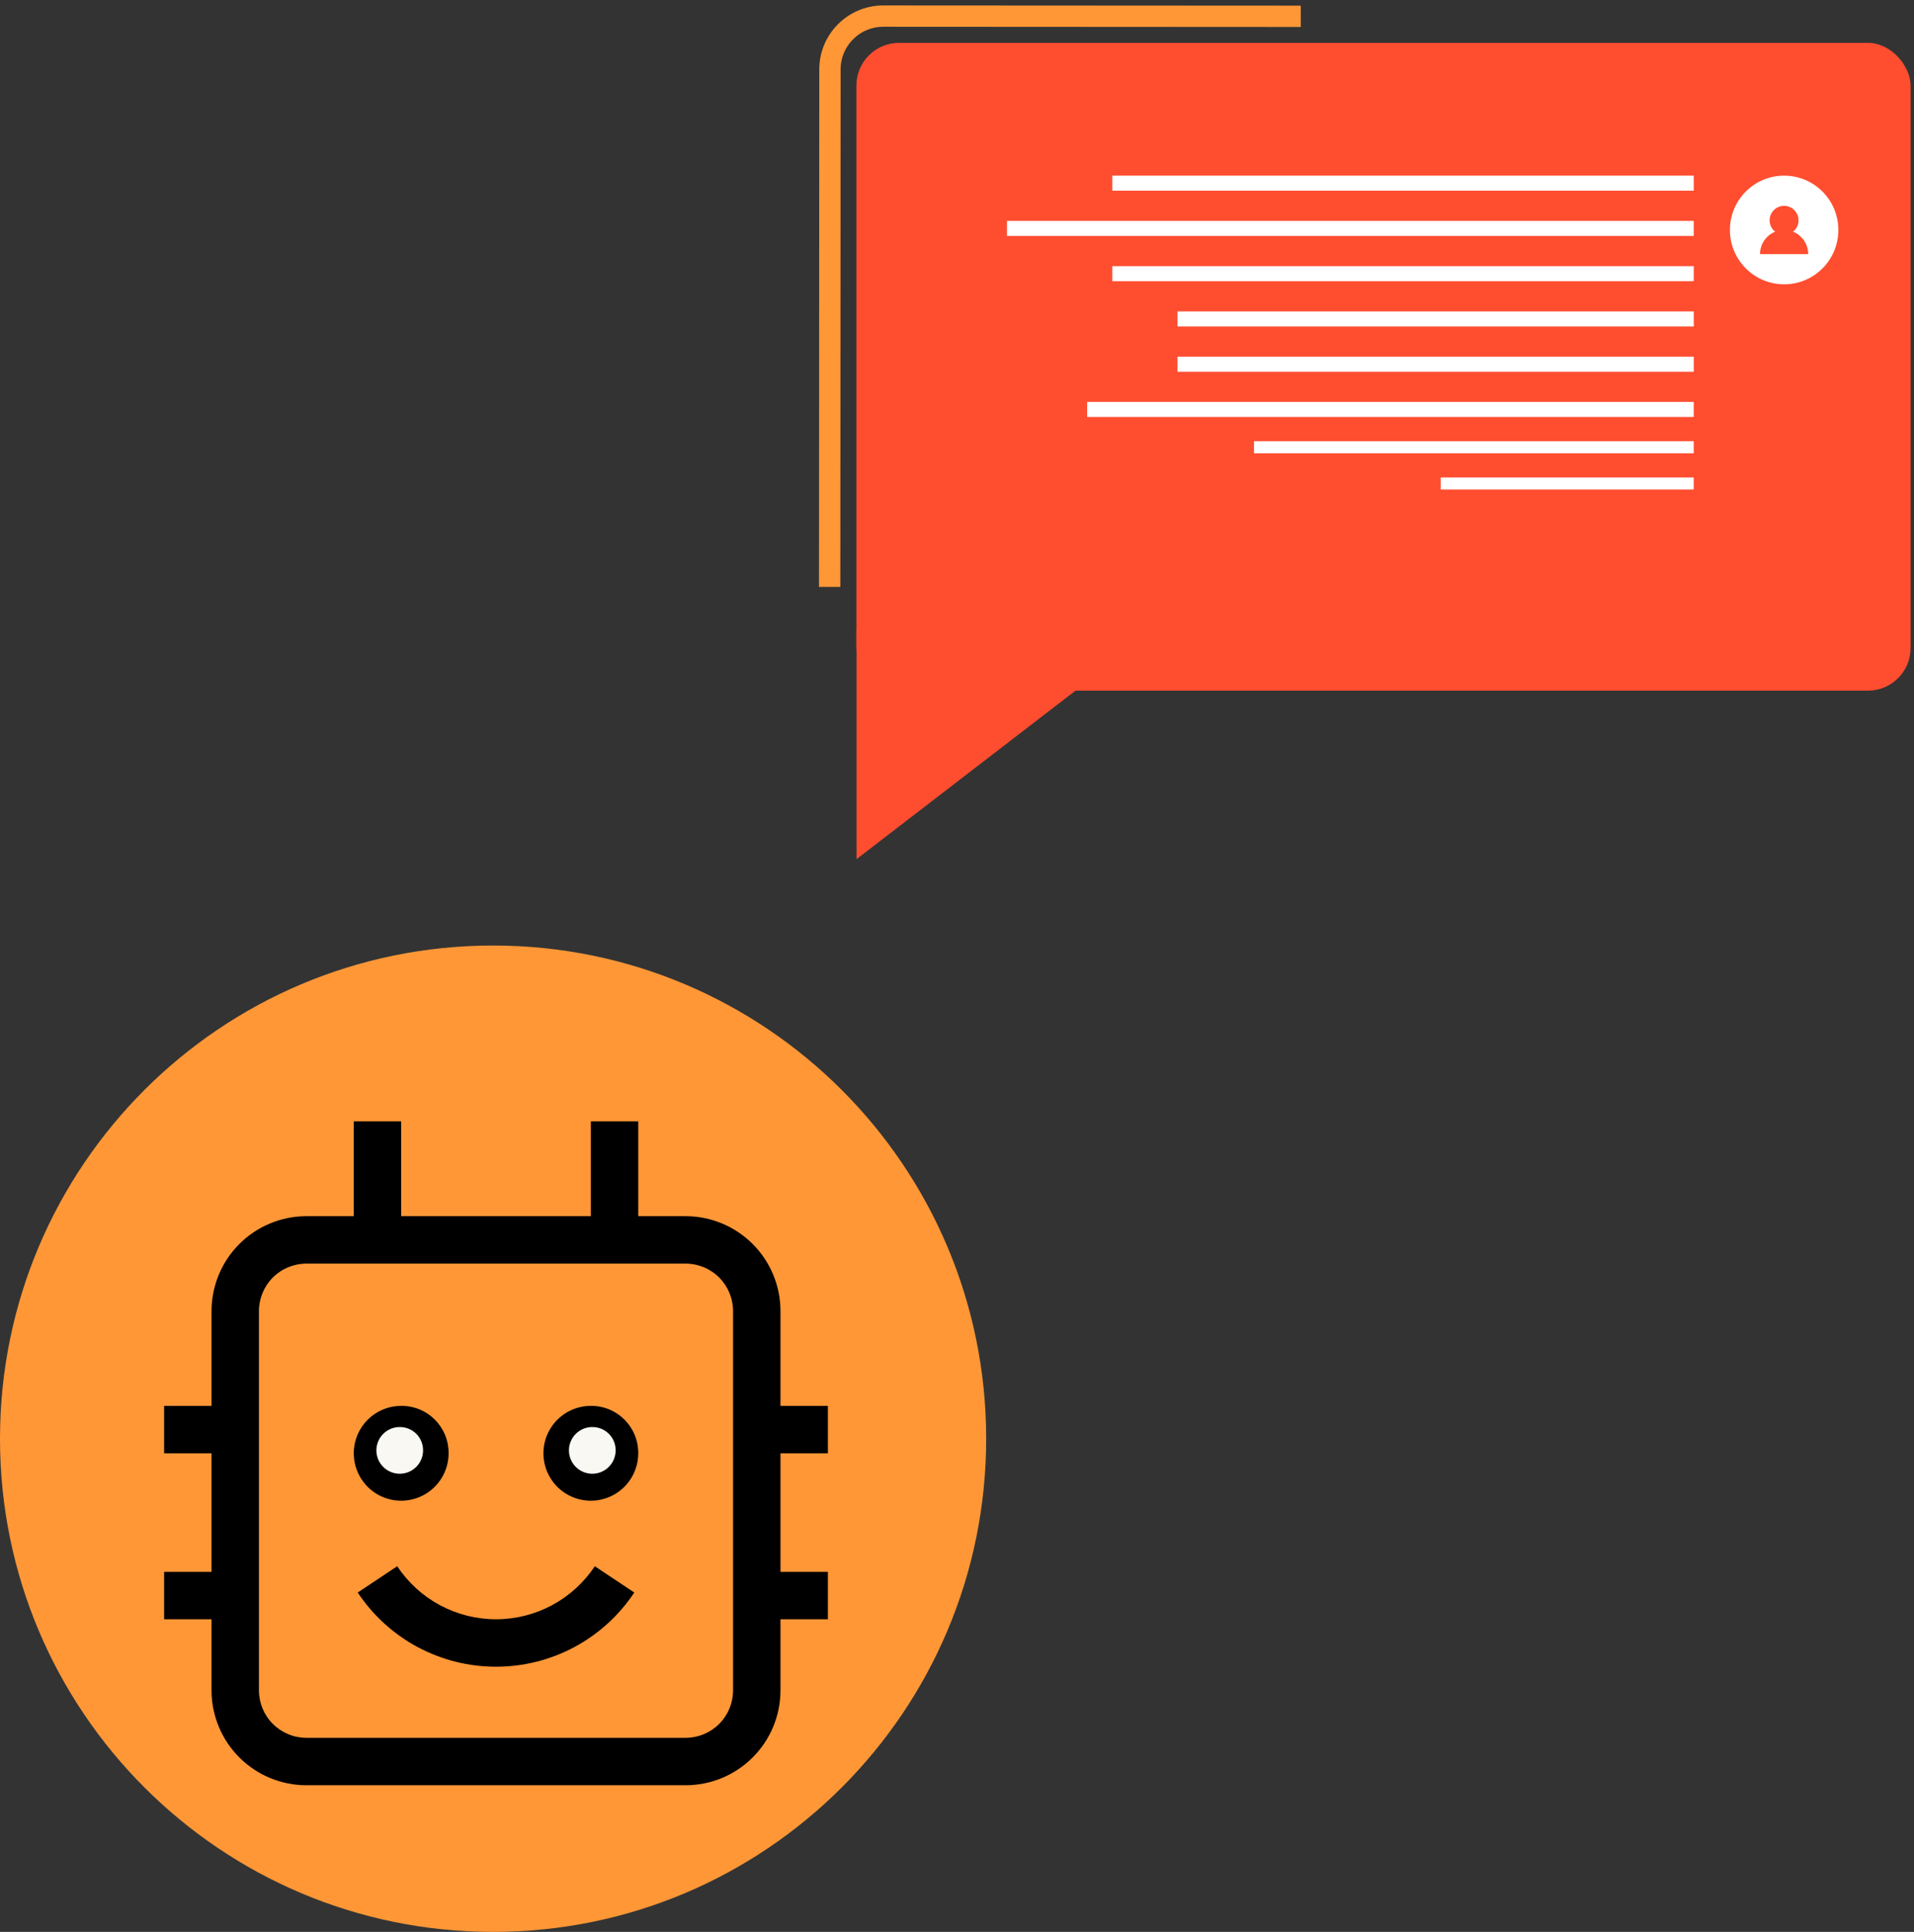 <svg width="328" height="331" viewBox="0 0 328 331" fill="none" xmlns="http://www.w3.org/2000/svg">
<rect x="0" y="0" width="328" height="331" fill="#333333" stroke="none"/>
<path d="M146.784 147.203V107.897L191.486 112.81L146.784 147.203Z" fill="#FF4D30"/>
<rect x="146.76" y="7.344" width="180.659" height="110.989" rx="7.313" fill="#FF4D30"/>
<rect width="99.647" height="2.582" transform="matrix(1 0 0 -1 190.61 32.673)" fill="white"/>
<rect width="99.647" height="2.582" transform="matrix(1 0 0 -1 190.61 48.183)" fill="white"/>
<rect width="88.48" height="2.582" transform="matrix(1 0 0 -1 201.78 55.938)" fill="white"/>
<rect width="88.48" height="2.582" transform="matrix(1 0 0 -1 201.78 63.693)" fill="white"/>
<rect width="103.942" height="2.582" transform="matrix(1 0 0 -1 186.31 71.44)" fill="white"/>
<rect width="75.361" height="2.069" transform="matrix(1 0 0 -1 214.894 77.667)" fill="white"/>
<rect width="43.358" height="2.069" transform="matrix(1 0 0 -1 246.893 83.877)" fill="white"/>
<rect width="117.686" height="2.582" transform="matrix(1 0 0 -1 172.568 40.428)" fill="white"/>
<ellipse cx="305.746" cy="39.403" rx="9.291" ry="9.309" fill="white"/>
<ellipse cx="305.737" cy="37.751" rx="2.478" ry="2.483" fill="#FF4D30"/>
<path d="M309.87 43.539C309.87 42.995 309.763 42.457 309.555 41.955C309.348 41.453 309.044 40.997 308.66 40.613C308.277 40.229 307.821 39.924 307.32 39.716C306.819 39.508 306.282 39.401 305.74 39.401C305.198 39.401 304.661 39.508 304.16 39.716C303.659 39.924 303.204 40.229 302.82 40.613C302.437 40.997 302.133 41.453 301.925 41.955C301.718 42.457 301.611 42.995 301.611 43.539L305.74 43.539H309.87Z" fill="#FF4D30"/>
<path d="M142.179 100.562L142.227 11.894C142.23 6.846 146.325 2.755 151.374 2.758L222.916 2.797" stroke="#FF9737" stroke-width="3.657"/>
<g clip-path="url(#clip0_604_78)">
<path d="M169 246.5C169 199.832 131.168 162 84.5 162C37.832 162 0 199.832 0 246.5C0 293.168 37.832 331 84.5 331C131.168 331 169 293.168 169 246.5Z" fill="#FF9737"/>
<path d="M85 285.563C80.308 285.566 75.687 284.408 71.552 282.19C67.417 279.972 63.896 276.764 61.303 272.852L68.072 268.353C69.925 271.147 72.44 273.438 75.394 275.023C78.348 276.608 81.648 277.437 85 277.437C88.352 277.437 91.652 276.608 94.606 275.023C97.56 273.438 100.075 271.147 101.928 268.353L108.697 272.852C106.104 276.764 102.583 279.972 98.448 282.19C94.313 284.408 89.692 285.566 85 285.563Z" fill="black" stroke="#F9E7E7" stroke-width="0.006"/>
<path d="M71.664 279.344C76 282.5 80.347 283.503 85 283.5C89.653 283.503 94.236 280.762 98.336 279.344C102.437 277.926 105.929 275.876 108.5 273.376L101.788 270.5C99.95 272.285 97.455 273.75 94.526 274.763C91.597 275.776 88 279.344 85 279.344C78 279.344 79.026 279.737 75.5 277.5C73.158 276.014 70.05 272.285 68.212 270.5L61.5 273.376C64.071 275.876 67.563 277.926 71.664 279.344Z" stroke="#F9E7E7" stroke-width="0.006"/>
<path d="M101.25 240.875C99.643 240.875 98.072 241.352 96.736 242.244C95.4 243.137 94.358 244.406 93.743 245.891C93.129 247.375 92.968 249.009 93.281 250.585C93.595 252.161 94.368 253.609 95.505 254.745C96.641 255.882 98.089 256.655 99.665 256.969C101.241 257.282 102.875 257.122 104.359 256.507C105.844 255.892 107.113 254.85 108.006 253.514C108.898 252.178 109.375 250.607 109.375 249C109.386 247.93 109.183 246.869 108.778 245.878C108.373 244.888 107.775 243.988 107.019 243.231C106.262 242.475 105.362 241.877 104.372 241.472C103.381 241.067 102.32 240.864 101.25 240.875Z" fill="black" stroke="black" stroke-width="0.006"/>
<path d="M101.5 244.5C100.709 244.5 99.936 244.735 99.278 245.174C98.62 245.614 98.107 246.239 97.805 246.969C97.502 247.7 97.422 248.505 97.577 249.28C97.731 250.056 98.112 250.769 98.671 251.328C99.231 251.888 99.944 252.269 100.72 252.423C101.495 252.577 102.3 252.498 103.031 252.196C103.761 251.893 104.386 251.38 104.826 250.722C105.265 250.065 105.5 249.291 105.5 248.5C105.505 247.973 105.405 247.451 105.206 246.963C105.007 246.476 104.712 246.033 104.34 245.66C103.967 245.288 103.524 244.993 103.037 244.794C102.549 244.595 102.027 244.495 101.5 244.5Z" fill="#F9F8F3" stroke="black" stroke-width="0.006"/>
<path d="M68.75 240.875C67.143 240.875 65.572 241.352 64.236 242.244C62.9 243.137 61.858 244.406 61.243 245.891C60.629 247.375 60.468 249.009 60.781 250.585C61.095 252.161 61.868 253.609 63.005 254.745C64.141 255.882 65.589 256.655 67.165 256.969C68.741 257.282 70.375 257.122 71.859 256.507C73.344 255.892 74.613 254.85 75.506 253.514C76.398 252.178 76.875 250.607 76.875 249C76.885 247.93 76.683 246.869 76.278 245.878C75.873 244.888 75.275 243.988 74.519 243.231C73.762 242.475 72.862 241.877 71.872 241.472C70.881 241.067 69.82 240.864 68.75 240.875Z" fill="black" stroke="black" stroke-width="0.006"/>
<path d="M68.5 244.5C67.709 244.5 66.936 244.735 66.278 245.174C65.62 245.614 65.107 246.239 64.805 246.969C64.502 247.7 64.422 248.505 64.577 249.28C64.731 250.056 65.112 250.769 65.671 251.328C66.231 251.888 66.944 252.269 67.72 252.423C68.496 252.577 69.3 252.498 70.031 252.196C70.761 251.893 71.386 251.38 71.826 250.722C72.265 250.065 72.5 249.291 72.5 248.5C72.505 247.973 72.405 247.451 72.206 246.963C72.007 246.476 71.712 246.033 71.34 245.66C70.967 245.288 70.524 244.993 70.037 244.794C69.549 244.595 69.027 244.495 68.5 244.5Z" fill="#F9F8F3" stroke="black" stroke-width="0.006"/>
<path d="M141.875 249V240.875H133.75V224.625C133.745 220.317 132.032 216.186 128.985 213.14C125.939 210.093 121.808 208.38 117.5 208.375H109.375V192.125H101.25V208.375H68.75V192.125H60.625V208.375H52.5C48.192 208.38 44.061 210.093 41.015 213.14C37.968 216.186 36.255 220.317 36.25 224.625V240.875H28.125V249H36.25V269.312H28.125V277.438H36.25V289.625C36.255 293.933 37.968 298.064 41.015 301.11C44.061 304.157 48.192 305.87 52.5 305.875H117.5C121.808 305.87 125.939 304.157 128.985 301.11C132.032 298.064 133.745 293.933 133.75 289.625V277.438H141.875V269.312H133.75V249H141.875ZM125.625 289.625C125.623 291.779 124.766 293.844 123.243 295.368C121.719 296.891 119.654 297.748 117.5 297.75H52.5C50.346 297.748 48.281 296.891 46.758 295.368C45.234 293.844 44.377 291.779 44.375 289.625V224.625C44.377 222.471 45.234 220.406 46.758 218.882C48.281 217.359 50.346 216.502 52.5 216.5H117.5C119.654 216.502 121.719 217.359 123.243 218.882C124.766 220.406 125.623 222.471 125.625 224.625V289.625Z" fill="black" stroke="black" stroke-width="0.006"/>
<path d="M150 184H20V314H150V184Z" stroke="black" stroke-width="0.006"/>
</g>
<defs>
<clipPath id="clip0_604_78">
<rect width="169" height="169" fill="white" transform="translate(0 162)"/>
</clipPath>
</defs>
</svg>
